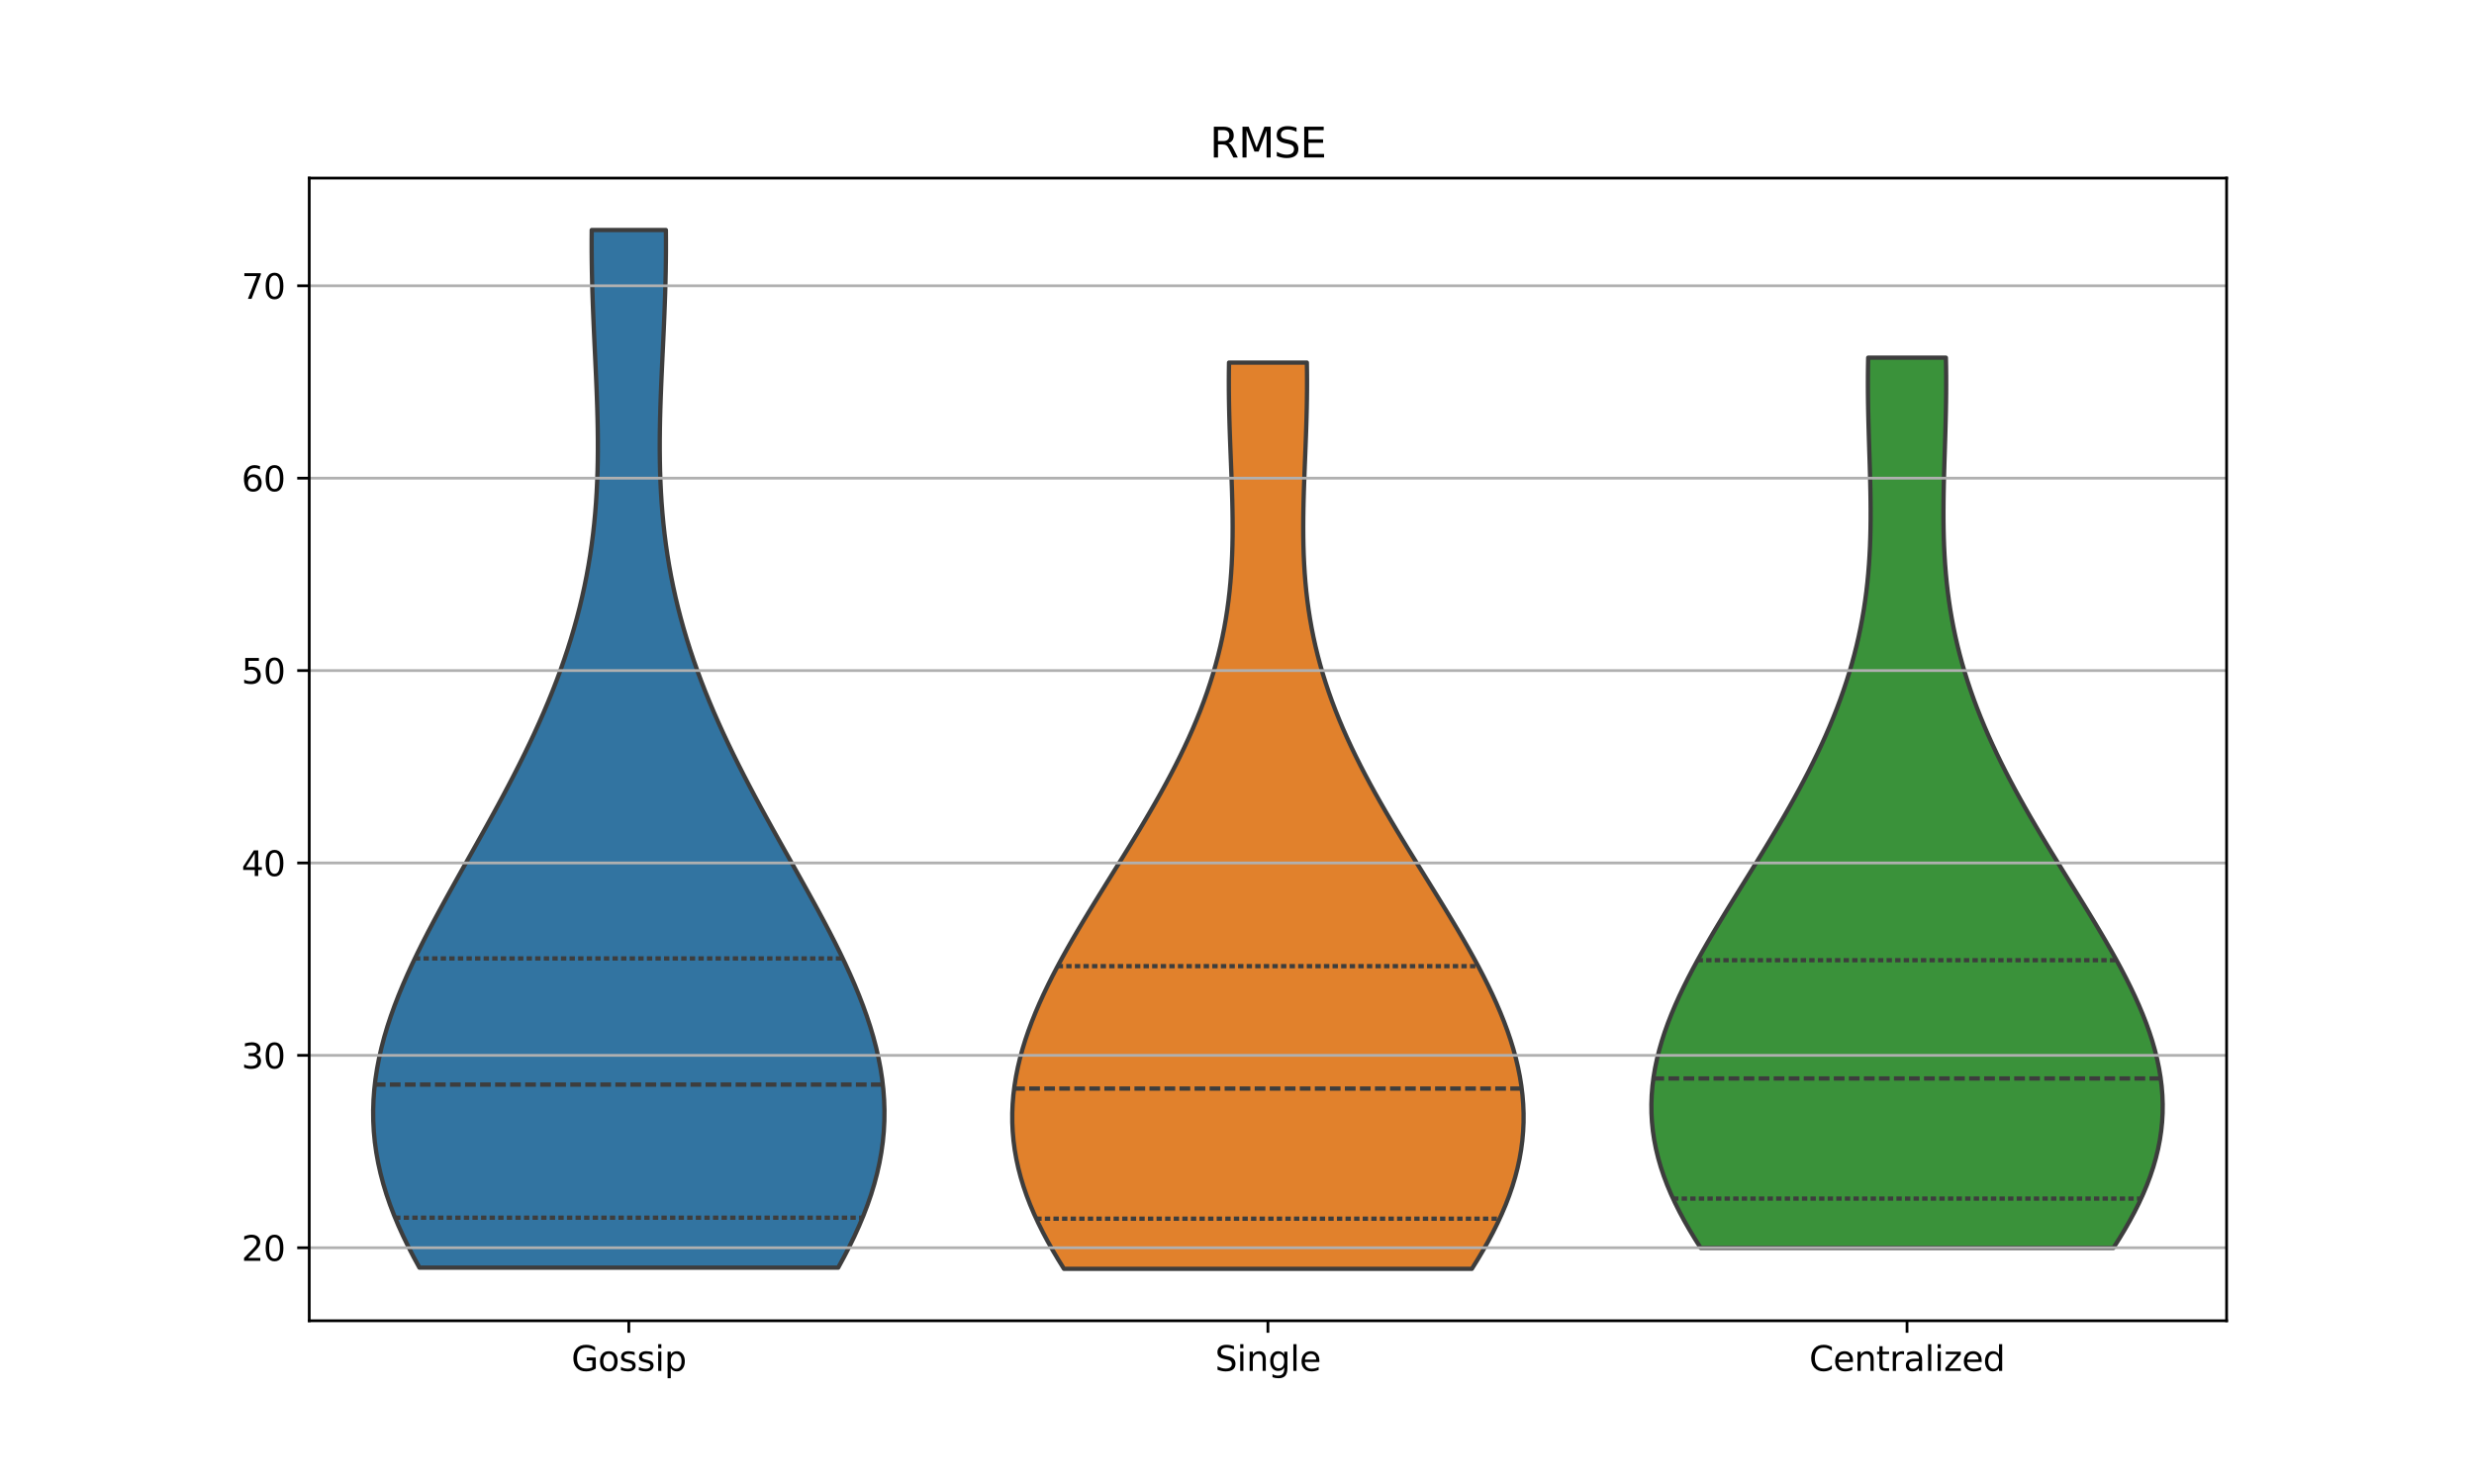 <?xml version="1.0" encoding="utf-8" standalone="no"?>
<!DOCTYPE svg PUBLIC "-//W3C//DTD SVG 1.1//EN"
  "http://www.w3.org/Graphics/SVG/1.1/DTD/svg11.dtd">
<svg xmlns:xlink="http://www.w3.org/1999/xlink" width="720pt" height="432pt" viewBox="0 0 720 432" xmlns="http://www.w3.org/2000/svg" version="1.1">
 <defs>
  <style type="text/css">*{stroke-linejoin: round; stroke-linecap: butt}</style>
 </defs>
 <g id="figure_1">
  <g id="patch_1">
   <path d="M 0 432 
L 720 432 
L 720 0 
L 0 0 
z
" style="fill: #ffffff"/>
  </g>
  <g id="axes_1">
   <g id="patch_2">
    <path d="M 90 384.48 
L 648 384.48 
L 648 51.84 
L 90 51.84 
z
" style="fill: #ffffff"/>
   </g>
   <g id="PolyCollection_1">
    <defs>
     <path id="m8442ecda0c" d="M 243.938 -62.984 
L 122.062 -62.984 
L 120.401 -66.035 
L 118.826 -69.086 
L 117.344 -72.137 
L 115.961 -75.188 
L 114.683 -78.239 
L 113.517 -81.291 
L 112.467 -84.342 
L 111.537 -87.393 
L 110.731 -90.444 
L 110.051 -93.495 
L 109.5 -96.546 
L 109.079 -99.597 
L 108.789 -102.648 
L 108.63 -105.699 
L 108.6 -108.75 
L 108.699 -111.801 
L 108.924 -114.852 
L 109.273 -117.903 
L 109.742 -120.954 
L 110.328 -124.006 
L 111.026 -127.057 
L 111.831 -130.108 
L 112.739 -133.159 
L 113.744 -136.21 
L 114.84 -139.261 
L 116.022 -142.312 
L 117.282 -145.363 
L 118.616 -148.414 
L 120.015 -151.465 
L 121.475 -154.516 
L 122.987 -157.567 
L 124.547 -160.618 
L 126.147 -163.669 
L 127.781 -166.72 
L 129.443 -169.772 
L 131.127 -172.823 
L 132.827 -175.874 
L 134.537 -178.925 
L 136.252 -181.976 
L 137.966 -185.027 
L 139.676 -188.078 
L 141.374 -191.129 
L 143.058 -194.18 
L 144.723 -197.231 
L 146.365 -200.282 
L 147.98 -203.333 
L 149.564 -206.384 
L 151.114 -209.435 
L 152.627 -212.487 
L 154.1 -215.538 
L 155.531 -218.589 
L 156.917 -221.64 
L 158.255 -224.691 
L 159.545 -227.742 
L 160.783 -230.793 
L 161.968 -233.844 
L 163.1 -236.895 
L 164.176 -239.946 
L 165.195 -242.997 
L 166.157 -246.048 
L 167.062 -249.099 
L 167.908 -252.15 
L 168.696 -255.201 
L 169.425 -258.253 
L 170.096 -261.304 
L 170.709 -264.355 
L 171.264 -267.406 
L 171.763 -270.457 
L 172.207 -273.508 
L 172.596 -276.559 
L 172.933 -279.61 
L 173.219 -282.661 
L 173.457 -285.712 
L 173.647 -288.763 
L 173.793 -291.814 
L 173.898 -294.865 
L 173.963 -297.916 
L 173.993 -300.968 
L 173.989 -304.019 
L 173.956 -307.07 
L 173.897 -310.121 
L 173.815 -313.172 
L 173.713 -316.223 
L 173.596 -319.274 
L 173.468 -322.325 
L 173.33 -325.376 
L 173.188 -328.427 
L 173.044 -331.478 
L 172.902 -334.529 
L 172.766 -337.58 
L 172.638 -340.631 
L 172.521 -343.683 
L 172.418 -346.734 
L 172.331 -349.785 
L 172.263 -352.836 
L 172.216 -355.887 
L 172.19 -358.938 
L 172.188 -361.989 
L 172.211 -365.04 
L 193.789 -365.04 
L 193.789 -365.04 
L 193.812 -361.989 
L 193.81 -358.938 
L 193.784 -355.887 
L 193.737 -352.836 
L 193.669 -349.785 
L 193.582 -346.734 
L 193.479 -343.683 
L 193.362 -340.631 
L 193.234 -337.58 
L 193.098 -334.529 
L 192.956 -331.478 
L 192.812 -328.427 
L 192.67 -325.376 
L 192.532 -322.325 
L 192.404 -319.274 
L 192.287 -316.223 
L 192.185 -313.172 
L 192.103 -310.121 
L 192.044 -307.07 
L 192.011 -304.019 
L 192.007 -300.968 
L 192.037 -297.916 
L 192.102 -294.865 
L 192.207 -291.814 
L 192.353 -288.763 
L 192.543 -285.712 
L 192.781 -282.661 
L 193.067 -279.61 
L 193.404 -276.559 
L 193.793 -273.508 
L 194.237 -270.457 
L 194.736 -267.406 
L 195.291 -264.355 
L 195.904 -261.304 
L 196.575 -258.253 
L 197.304 -255.201 
L 198.092 -252.15 
L 198.938 -249.099 
L 199.843 -246.048 
L 200.805 -242.997 
L 201.824 -239.946 
L 202.9 -236.895 
L 204.032 -233.844 
L 205.217 -230.793 
L 206.455 -227.742 
L 207.745 -224.691 
L 209.083 -221.64 
L 210.469 -218.589 
L 211.9 -215.538 
L 213.373 -212.487 
L 214.886 -209.435 
L 216.436 -206.384 
L 218.02 -203.333 
L 219.635 -200.282 
L 221.277 -197.231 
L 222.942 -194.18 
L 224.626 -191.129 
L 226.324 -188.078 
L 228.034 -185.027 
L 229.748 -181.976 
L 231.463 -178.925 
L 233.173 -175.874 
L 234.873 -172.823 
L 236.557 -169.772 
L 238.219 -166.72 
L 239.853 -163.669 
L 241.453 -160.618 
L 243.013 -157.567 
L 244.525 -154.516 
L 245.985 -151.465 
L 247.384 -148.414 
L 248.718 -145.363 
L 249.978 -142.312 
L 251.16 -139.261 
L 252.256 -136.21 
L 253.261 -133.159 
L 254.169 -130.108 
L 254.974 -127.057 
L 255.672 -124.006 
L 256.258 -120.954 
L 256.727 -117.903 
L 257.076 -114.852 
L 257.301 -111.801 
L 257.4 -108.75 
L 257.37 -105.699 
L 257.211 -102.648 
L 256.921 -99.597 
L 256.5 -96.546 
L 255.949 -93.495 
L 255.269 -90.444 
L 254.463 -87.393 
L 253.533 -84.342 
L 252.483 -81.291 
L 251.317 -78.239 
L 250.039 -75.188 
L 248.656 -72.137 
L 247.174 -69.086 
L 245.599 -66.035 
L 243.938 -62.984 
z
" style="stroke: #3d3d3d; stroke-width: 1.25"/>
    </defs>
    <g clip-path="url(#p0cc06124be)">
     <use xlink:href="#m8442ecda0c" x="0" y="432" style="fill: #3274a1; stroke: #3d3d3d; stroke-width: 1.25"/>
    </g>
   </g>
   <g id="PolyCollection_2">
    <defs>
     <path id="m4e64d5e666" d="M 428.354 -62.64 
L 309.646 -62.64 
L 307.99 -65.305 
L 306.409 -67.97 
L 304.907 -70.634 
L 303.49 -73.299 
L 302.165 -75.964 
L 300.935 -78.629 
L 299.806 -81.294 
L 298.781 -83.958 
L 297.863 -86.623 
L 297.056 -89.288 
L 296.36 -91.953 
L 295.779 -94.617 
L 295.313 -97.282 
L 294.962 -99.947 
L 294.727 -102.612 
L 294.606 -105.277 
L 294.6 -107.941 
L 294.706 -110.606 
L 294.923 -113.271 
L 295.248 -115.936 
L 295.678 -118.601 
L 296.211 -121.265 
L 296.843 -123.93 
L 297.571 -126.595 
L 298.391 -129.26 
L 299.298 -131.924 
L 300.288 -134.589 
L 301.357 -137.254 
L 302.499 -139.919 
L 303.711 -142.584 
L 304.988 -145.248 
L 306.323 -147.913 
L 307.713 -150.578 
L 309.152 -153.243 
L 310.636 -155.908 
L 312.158 -158.572 
L 313.714 -161.237 
L 315.3 -163.902 
L 316.909 -166.567 
L 318.536 -169.232 
L 320.178 -171.896 
L 321.829 -174.561 
L 323.484 -177.226 
L 325.139 -179.891 
L 326.789 -182.555 
L 328.429 -185.22 
L 330.056 -187.885 
L 331.665 -190.55 
L 333.252 -193.215 
L 334.812 -195.879 
L 336.344 -198.544 
L 337.842 -201.209 
L 339.304 -203.874 
L 340.725 -206.539 
L 342.104 -209.203 
L 343.437 -211.868 
L 344.722 -214.533 
L 345.956 -217.198 
L 347.138 -219.863 
L 348.264 -222.527 
L 349.334 -225.192 
L 350.346 -227.857 
L 351.299 -230.522 
L 352.192 -233.186 
L 353.024 -235.851 
L 353.796 -238.516 
L 354.506 -241.181 
L 355.156 -243.846 
L 355.746 -246.51 
L 356.276 -249.175 
L 356.748 -251.84 
L 357.164 -254.505 
L 357.524 -257.17 
L 357.832 -259.834 
L 358.089 -262.499 
L 358.298 -265.164 
L 358.462 -267.829 
L 358.583 -270.493 
L 358.665 -273.158 
L 358.712 -275.823 
L 358.726 -278.488 
L 358.712 -281.153 
L 358.673 -283.817 
L 358.614 -286.482 
L 358.537 -289.147 
L 358.447 -291.812 
L 358.349 -294.477 
L 358.245 -297.141 
L 358.139 -299.806 
L 358.035 -302.471 
L 357.936 -305.136 
L 357.846 -307.801 
L 357.768 -310.465 
L 357.703 -313.13 
L 357.656 -315.795 
L 357.627 -318.46 
L 357.62 -321.124 
L 357.634 -323.789 
L 357.673 -326.454 
L 380.327 -326.454 
L 380.327 -326.454 
L 380.366 -323.789 
L 380.38 -321.124 
L 380.373 -318.46 
L 380.344 -315.795 
L 380.297 -313.13 
L 380.232 -310.465 
L 380.154 -307.801 
L 380.064 -305.136 
L 379.965 -302.471 
L 379.861 -299.806 
L 379.755 -297.141 
L 379.651 -294.477 
L 379.553 -291.812 
L 379.463 -289.147 
L 379.386 -286.482 
L 379.327 -283.817 
L 379.288 -281.153 
L 379.274 -278.488 
L 379.288 -275.823 
L 379.335 -273.158 
L 379.417 -270.493 
L 379.538 -267.829 
L 379.702 -265.164 
L 379.911 -262.499 
L 380.168 -259.834 
L 380.476 -257.17 
L 380.836 -254.505 
L 381.252 -251.84 
L 381.724 -249.175 
L 382.254 -246.51 
L 382.844 -243.846 
L 383.494 -241.181 
L 384.204 -238.516 
L 384.976 -235.851 
L 385.808 -233.186 
L 386.701 -230.522 
L 387.654 -227.857 
L 388.666 -225.192 
L 389.736 -222.527 
L 390.862 -219.863 
L 392.044 -217.198 
L 393.278 -214.533 
L 394.563 -211.868 
L 395.896 -209.203 
L 397.275 -206.539 
L 398.696 -203.874 
L 400.158 -201.209 
L 401.656 -198.544 
L 403.188 -195.879 
L 404.748 -193.215 
L 406.335 -190.55 
L 407.944 -187.885 
L 409.571 -185.22 
L 411.211 -182.555 
L 412.861 -179.891 
L 414.516 -177.226 
L 416.171 -174.561 
L 417.822 -171.896 
L 419.464 -169.232 
L 421.091 -166.567 
L 422.7 -163.902 
L 424.286 -161.237 
L 425.842 -158.572 
L 427.364 -155.908 
L 428.848 -153.243 
L 430.287 -150.578 
L 431.677 -147.913 
L 433.012 -145.248 
L 434.289 -142.584 
L 435.501 -139.919 
L 436.643 -137.254 
L 437.712 -134.589 
L 438.702 -131.924 
L 439.609 -129.26 
L 440.429 -126.595 
L 441.157 -123.93 
L 441.789 -121.265 
L 442.322 -118.601 
L 442.752 -115.936 
L 443.077 -113.271 
L 443.294 -110.606 
L 443.4 -107.941 
L 443.394 -105.277 
L 443.273 -102.612 
L 443.038 -99.947 
L 442.687 -97.282 
L 442.221 -94.617 
L 441.64 -91.953 
L 440.944 -89.288 
L 440.137 -86.623 
L 439.219 -83.958 
L 438.194 -81.294 
L 437.065 -78.629 
L 435.835 -75.964 
L 434.51 -73.299 
L 433.093 -70.634 
L 431.591 -67.97 
L 430.01 -65.305 
L 428.354 -62.64 
z
" style="stroke: #3d3d3d; stroke-width: 1.25"/>
    </defs>
    <g clip-path="url(#p0cc06124be)">
     <use xlink:href="#m4e64d5e666" x="0" y="432" style="fill: #e1812c; stroke: #3d3d3d; stroke-width: 1.25"/>
    </g>
   </g>
   <g id="PolyCollection_3">
    <defs>
     <path id="m95e2e19bd5" d="M 615.058 -68.72 
L 494.942 -68.72 
L 493.283 -71.338 
L 491.702 -73.956 
L 490.206 -76.573 
L 488.801 -79.191 
L 487.493 -81.809 
L 486.288 -84.427 
L 485.19 -87.045 
L 484.204 -89.662 
L 483.332 -92.28 
L 482.578 -94.898 
L 481.943 -97.516 
L 481.43 -100.134 
L 481.039 -102.752 
L 480.771 -105.369 
L 480.625 -107.987 
L 480.6 -110.605 
L 480.695 -113.223 
L 480.907 -115.841 
L 481.235 -118.458 
L 481.674 -121.076 
L 482.221 -123.694 
L 482.873 -126.312 
L 483.625 -128.93 
L 484.472 -131.547 
L 485.409 -134.165 
L 486.432 -136.783 
L 487.534 -139.401 
L 488.71 -142.019 
L 489.954 -144.636 
L 491.261 -147.254 
L 492.625 -149.872 
L 494.04 -152.49 
L 495.5 -155.108 
L 496.999 -157.725 
L 498.532 -160.343 
L 500.093 -162.961 
L 501.676 -165.579 
L 503.277 -168.197 
L 504.89 -170.814 
L 506.51 -173.432 
L 508.133 -176.05 
L 509.754 -178.668 
L 511.368 -181.286 
L 512.972 -183.903 
L 514.561 -186.521 
L 516.133 -189.139 
L 517.682 -191.757 
L 519.207 -194.375 
L 520.703 -196.992 
L 522.168 -199.61 
L 523.6 -202.228 
L 524.995 -204.846 
L 526.351 -207.464 
L 527.666 -210.081 
L 528.939 -212.699 
L 530.166 -215.317 
L 531.347 -217.935 
L 532.479 -220.553 
L 533.562 -223.171 
L 534.595 -225.788 
L 535.575 -228.406 
L 536.502 -231.024 
L 537.377 -233.642 
L 538.197 -236.26 
L 538.963 -238.877 
L 539.674 -241.495 
L 540.331 -244.113 
L 540.934 -246.731 
L 541.483 -249.349 
L 541.979 -251.966 
L 542.424 -254.584 
L 542.818 -257.202 
L 543.163 -259.82 
L 543.46 -262.438 
L 543.711 -265.055 
L 543.919 -267.673 
L 544.086 -270.291 
L 544.215 -272.909 
L 544.308 -275.527 
L 544.368 -278.144 
L 544.399 -280.762 
L 544.403 -283.38 
L 544.384 -285.998 
L 544.346 -288.616 
L 544.292 -291.233 
L 544.225 -293.851 
L 544.15 -296.469 
L 544.069 -299.087 
L 543.986 -301.705 
L 543.905 -304.322 
L 543.828 -306.94 
L 543.759 -309.558 
L 543.7 -312.176 
L 543.654 -314.794 
L 543.624 -317.411 
L 543.611 -320.029 
L 543.618 -322.647 
L 543.645 -325.265 
L 543.695 -327.883 
L 566.305 -327.883 
L 566.305 -327.883 
L 566.355 -325.265 
L 566.382 -322.647 
L 566.389 -320.029 
L 566.376 -317.411 
L 566.346 -314.794 
L 566.3 -312.176 
L 566.241 -309.558 
L 566.172 -306.94 
L 566.095 -304.322 
L 566.014 -301.705 
L 565.931 -299.087 
L 565.85 -296.469 
L 565.775 -293.851 
L 565.708 -291.233 
L 565.654 -288.616 
L 565.616 -285.998 
L 565.597 -283.38 
L 565.601 -280.762 
L 565.632 -278.144 
L 565.692 -275.527 
L 565.785 -272.909 
L 565.914 -270.291 
L 566.081 -267.673 
L 566.289 -265.055 
L 566.54 -262.438 
L 566.837 -259.82 
L 567.182 -257.202 
L 567.576 -254.584 
L 568.021 -251.966 
L 568.517 -249.349 
L 569.066 -246.731 
L 569.669 -244.113 
L 570.326 -241.495 
L 571.037 -238.877 
L 571.803 -236.26 
L 572.623 -233.642 
L 573.498 -231.024 
L 574.425 -228.406 
L 575.405 -225.788 
L 576.438 -223.171 
L 577.521 -220.553 
L 578.653 -217.935 
L 579.834 -215.317 
L 581.061 -212.699 
L 582.334 -210.081 
L 583.649 -207.464 
L 585.005 -204.846 
L 586.4 -202.228 
L 587.832 -199.61 
L 589.297 -196.992 
L 590.793 -194.375 
L 592.318 -191.757 
L 593.867 -189.139 
L 595.439 -186.521 
L 597.028 -183.903 
L 598.632 -181.286 
L 600.246 -178.668 
L 601.867 -176.05 
L 603.49 -173.432 
L 605.11 -170.814 
L 606.723 -168.197 
L 608.324 -165.579 
L 609.907 -162.961 
L 611.468 -160.343 
L 613.001 -157.725 
L 614.5 -155.108 
L 615.96 -152.49 
L 617.375 -149.872 
L 618.739 -147.254 
L 620.046 -144.636 
L 621.29 -142.019 
L 622.466 -139.401 
L 623.568 -136.783 
L 624.591 -134.165 
L 625.528 -131.547 
L 626.375 -128.93 
L 627.127 -126.312 
L 627.779 -123.694 
L 628.326 -121.076 
L 628.765 -118.458 
L 629.093 -115.841 
L 629.305 -113.223 
L 629.4 -110.605 
L 629.375 -107.987 
L 629.229 -105.369 
L 628.961 -102.752 
L 628.57 -100.134 
L 628.057 -97.516 
L 627.422 -94.898 
L 626.668 -92.28 
L 625.796 -89.662 
L 624.81 -87.045 
L 623.712 -84.427 
L 622.507 -81.809 
L 621.199 -79.191 
L 619.794 -76.573 
L 618.298 -73.956 
L 616.717 -71.338 
L 615.058 -68.72 
z
" style="stroke: #3d3d3d; stroke-width: 1.25"/>
    </defs>
    <g clip-path="url(#p0cc06124be)">
     <use xlink:href="#m95e2e19bd5" x="0" y="432" style="fill: #3a923a; stroke: #3d3d3d; stroke-width: 1.25"/>
    </g>
   </g>
   <g id="matplotlib.axis_1">
    <g id="xtick_1">
     <g id="line2d_1">
      <defs>
       <path id="mfa54a6c52b" d="M 0 0 
L 0 3.5 
" style="stroke: #000000; stroke-width: 0.8"/>
      </defs>
      <g>
       <use xlink:href="#mfa54a6c52b" x="183" y="384.48" style="stroke: #000000; stroke-width: 0.8"/>
      </g>
     </g>
     <g id="text_1">
      <!-- Gossip -->
      <g transform="translate(166.294 399.078) scale(0.1 -0.1)">
       <defs>
        <path id="DejaVuSans-47" d="M 3809 666 
L 3809 1919 
L 2778 1919 
L 2778 2438 
L 4434 2438 
L 4434 434 
Q 4069 175 3628 42 
Q 3188 -91 2688 -91 
Q 1594 -91 976 548 
Q 359 1188 359 2328 
Q 359 3472 976 4111 
Q 1594 4750 2688 4750 
Q 3144 4750 3555 4637 
Q 3966 4525 4313 4306 
L 4313 3634 
Q 3963 3931 3569 4081 
Q 3175 4231 2741 4231 
Q 1884 4231 1454 3753 
Q 1025 3275 1025 2328 
Q 1025 1384 1454 906 
Q 1884 428 2741 428 
Q 3075 428 3337 486 
Q 3600 544 3809 666 
z
" transform="scale(0.016)"/>
        <path id="DejaVuSans-6f" d="M 1959 3097 
Q 1497 3097 1228 2736 
Q 959 2375 959 1747 
Q 959 1119 1226 758 
Q 1494 397 1959 397 
Q 2419 397 2687 759 
Q 2956 1122 2956 1747 
Q 2956 2369 2687 2733 
Q 2419 3097 1959 3097 
z
M 1959 3584 
Q 2709 3584 3137 3096 
Q 3566 2609 3566 1747 
Q 3566 888 3137 398 
Q 2709 -91 1959 -91 
Q 1206 -91 779 398 
Q 353 888 353 1747 
Q 353 2609 779 3096 
Q 1206 3584 1959 3584 
z
" transform="scale(0.016)"/>
        <path id="DejaVuSans-73" d="M 2834 3397 
L 2834 2853 
Q 2591 2978 2328 3040 
Q 2066 3103 1784 3103 
Q 1356 3103 1142 2972 
Q 928 2841 928 2578 
Q 928 2378 1081 2264 
Q 1234 2150 1697 2047 
L 1894 2003 
Q 2506 1872 2764 1633 
Q 3022 1394 3022 966 
Q 3022 478 2636 193 
Q 2250 -91 1575 -91 
Q 1294 -91 989 -36 
Q 684 19 347 128 
L 347 722 
Q 666 556 975 473 
Q 1284 391 1588 391 
Q 1994 391 2212 530 
Q 2431 669 2431 922 
Q 2431 1156 2273 1281 
Q 2116 1406 1581 1522 
L 1381 1569 
Q 847 1681 609 1914 
Q 372 2147 372 2553 
Q 372 3047 722 3315 
Q 1072 3584 1716 3584 
Q 2034 3584 2315 3537 
Q 2597 3491 2834 3397 
z
" transform="scale(0.016)"/>
        <path id="DejaVuSans-69" d="M 603 3500 
L 1178 3500 
L 1178 0 
L 603 0 
L 603 3500 
z
M 603 4863 
L 1178 4863 
L 1178 4134 
L 603 4134 
L 603 4863 
z
" transform="scale(0.016)"/>
        <path id="DejaVuSans-70" d="M 1159 525 
L 1159 -1331 
L 581 -1331 
L 581 3500 
L 1159 3500 
L 1159 2969 
Q 1341 3281 1617 3432 
Q 1894 3584 2278 3584 
Q 2916 3584 3314 3078 
Q 3713 2572 3713 1747 
Q 3713 922 3314 415 
Q 2916 -91 2278 -91 
Q 1894 -91 1617 61 
Q 1341 213 1159 525 
z
M 3116 1747 
Q 3116 2381 2855 2742 
Q 2594 3103 2138 3103 
Q 1681 3103 1420 2742 
Q 1159 2381 1159 1747 
Q 1159 1113 1420 752 
Q 1681 391 2138 391 
Q 2594 391 2855 752 
Q 3116 1113 3116 1747 
z
" transform="scale(0.016)"/>
       </defs>
       <use xlink:href="#DejaVuSans-47"/>
       <use xlink:href="#DejaVuSans-6f" x="77.49"/>
       <use xlink:href="#DejaVuSans-73" x="138.672"/>
       <use xlink:href="#DejaVuSans-73" x="190.771"/>
       <use xlink:href="#DejaVuSans-69" x="242.871"/>
       <use xlink:href="#DejaVuSans-70" x="270.654"/>
      </g>
     </g>
    </g>
    <g id="xtick_2">
     <g id="line2d_2">
      <g>
       <use xlink:href="#mfa54a6c52b" x="369" y="384.48" style="stroke: #000000; stroke-width: 0.8"/>
      </g>
     </g>
     <g id="text_2">
      <!-- Single -->
      <g transform="translate(353.628 399.078) scale(0.1 -0.1)">
       <defs>
        <path id="DejaVuSans-53" d="M 3425 4513 
L 3425 3897 
Q 3066 4069 2747 4153 
Q 2428 4238 2131 4238 
Q 1616 4238 1336 4038 
Q 1056 3838 1056 3469 
Q 1056 3159 1242 3001 
Q 1428 2844 1947 2747 
L 2328 2669 
Q 3034 2534 3370 2195 
Q 3706 1856 3706 1288 
Q 3706 609 3251 259 
Q 2797 -91 1919 -91 
Q 1588 -91 1214 -16 
Q 841 59 441 206 
L 441 856 
Q 825 641 1194 531 
Q 1563 422 1919 422 
Q 2459 422 2753 634 
Q 3047 847 3047 1241 
Q 3047 1584 2836 1778 
Q 2625 1972 2144 2069 
L 1759 2144 
Q 1053 2284 737 2584 
Q 422 2884 422 3419 
Q 422 4038 858 4394 
Q 1294 4750 2059 4750 
Q 2388 4750 2728 4690 
Q 3069 4631 3425 4513 
z
" transform="scale(0.016)"/>
        <path id="DejaVuSans-6e" d="M 3513 2113 
L 3513 0 
L 2938 0 
L 2938 2094 
Q 2938 2591 2744 2837 
Q 2550 3084 2163 3084 
Q 1697 3084 1428 2787 
Q 1159 2491 1159 1978 
L 1159 0 
L 581 0 
L 581 3500 
L 1159 3500 
L 1159 2956 
Q 1366 3272 1645 3428 
Q 1925 3584 2291 3584 
Q 2894 3584 3203 3211 
Q 3513 2838 3513 2113 
z
" transform="scale(0.016)"/>
        <path id="DejaVuSans-67" d="M 2906 1791 
Q 2906 2416 2648 2759 
Q 2391 3103 1925 3103 
Q 1463 3103 1205 2759 
Q 947 2416 947 1791 
Q 947 1169 1205 825 
Q 1463 481 1925 481 
Q 2391 481 2648 825 
Q 2906 1169 2906 1791 
z
M 3481 434 
Q 3481 -459 3084 -895 
Q 2688 -1331 1869 -1331 
Q 1566 -1331 1297 -1286 
Q 1028 -1241 775 -1147 
L 775 -588 
Q 1028 -725 1275 -790 
Q 1522 -856 1778 -856 
Q 2344 -856 2625 -561 
Q 2906 -266 2906 331 
L 2906 616 
Q 2728 306 2450 153 
Q 2172 0 1784 0 
Q 1141 0 747 490 
Q 353 981 353 1791 
Q 353 2603 747 3093 
Q 1141 3584 1784 3584 
Q 2172 3584 2450 3431 
Q 2728 3278 2906 2969 
L 2906 3500 
L 3481 3500 
L 3481 434 
z
" transform="scale(0.016)"/>
        <path id="DejaVuSans-6c" d="M 603 4863 
L 1178 4863 
L 1178 0 
L 603 0 
L 603 4863 
z
" transform="scale(0.016)"/>
        <path id="DejaVuSans-65" d="M 3597 1894 
L 3597 1613 
L 953 1613 
Q 991 1019 1311 708 
Q 1631 397 2203 397 
Q 2534 397 2845 478 
Q 3156 559 3463 722 
L 3463 178 
Q 3153 47 2828 -22 
Q 2503 -91 2169 -91 
Q 1331 -91 842 396 
Q 353 884 353 1716 
Q 353 2575 817 3079 
Q 1281 3584 2069 3584 
Q 2775 3584 3186 3129 
Q 3597 2675 3597 1894 
z
M 3022 2063 
Q 3016 2534 2758 2815 
Q 2500 3097 2075 3097 
Q 1594 3097 1305 2825 
Q 1016 2553 972 2059 
L 3022 2063 
z
" transform="scale(0.016)"/>
       </defs>
       <use xlink:href="#DejaVuSans-53"/>
       <use xlink:href="#DejaVuSans-69" x="63.477"/>
       <use xlink:href="#DejaVuSans-6e" x="91.26"/>
       <use xlink:href="#DejaVuSans-67" x="154.639"/>
       <use xlink:href="#DejaVuSans-6c" x="218.115"/>
       <use xlink:href="#DejaVuSans-65" x="245.898"/>
      </g>
     </g>
    </g>
    <g id="xtick_3">
     <g id="line2d_3">
      <g>
       <use xlink:href="#mfa54a6c52b" x="555" y="384.48" style="stroke: #000000; stroke-width: 0.8"/>
      </g>
     </g>
     <g id="text_3">
      <!-- Centralized -->
      <g transform="translate(526.53 399.078) scale(0.1 -0.1)">
       <defs>
        <path id="DejaVuSans-43" d="M 4122 4306 
L 4122 3641 
Q 3803 3938 3442 4084 
Q 3081 4231 2675 4231 
Q 1875 4231 1450 3742 
Q 1025 3253 1025 2328 
Q 1025 1406 1450 917 
Q 1875 428 2675 428 
Q 3081 428 3442 575 
Q 3803 722 4122 1019 
L 4122 359 
Q 3791 134 3420 21 
Q 3050 -91 2638 -91 
Q 1578 -91 968 557 
Q 359 1206 359 2328 
Q 359 3453 968 4101 
Q 1578 4750 2638 4750 
Q 3056 4750 3426 4639 
Q 3797 4528 4122 4306 
z
" transform="scale(0.016)"/>
        <path id="DejaVuSans-74" d="M 1172 4494 
L 1172 3500 
L 2356 3500 
L 2356 3053 
L 1172 3053 
L 1172 1153 
Q 1172 725 1289 603 
Q 1406 481 1766 481 
L 2356 481 
L 2356 0 
L 1766 0 
Q 1100 0 847 248 
Q 594 497 594 1153 
L 594 3053 
L 172 3053 
L 172 3500 
L 594 3500 
L 594 4494 
L 1172 4494 
z
" transform="scale(0.016)"/>
        <path id="DejaVuSans-72" d="M 2631 2963 
Q 2534 3019 2420 3045 
Q 2306 3072 2169 3072 
Q 1681 3072 1420 2755 
Q 1159 2438 1159 1844 
L 1159 0 
L 581 0 
L 581 3500 
L 1159 3500 
L 1159 2956 
Q 1341 3275 1631 3429 
Q 1922 3584 2338 3584 
Q 2397 3584 2469 3576 
Q 2541 3569 2628 3553 
L 2631 2963 
z
" transform="scale(0.016)"/>
        <path id="DejaVuSans-61" d="M 2194 1759 
Q 1497 1759 1228 1600 
Q 959 1441 959 1056 
Q 959 750 1161 570 
Q 1363 391 1709 391 
Q 2188 391 2477 730 
Q 2766 1069 2766 1631 
L 2766 1759 
L 2194 1759 
z
M 3341 1997 
L 3341 0 
L 2766 0 
L 2766 531 
Q 2569 213 2275 61 
Q 1981 -91 1556 -91 
Q 1019 -91 701 211 
Q 384 513 384 1019 
Q 384 1609 779 1909 
Q 1175 2209 1959 2209 
L 2766 2209 
L 2766 2266 
Q 2766 2663 2505 2880 
Q 2244 3097 1772 3097 
Q 1472 3097 1187 3025 
Q 903 2953 641 2809 
L 641 3341 
Q 956 3463 1253 3523 
Q 1550 3584 1831 3584 
Q 2591 3584 2966 3190 
Q 3341 2797 3341 1997 
z
" transform="scale(0.016)"/>
        <path id="DejaVuSans-7a" d="M 353 3500 
L 3084 3500 
L 3084 2975 
L 922 459 
L 3084 459 
L 3084 0 
L 275 0 
L 275 525 
L 2438 3041 
L 353 3041 
L 353 3500 
z
" transform="scale(0.016)"/>
        <path id="DejaVuSans-64" d="M 2906 2969 
L 2906 4863 
L 3481 4863 
L 3481 0 
L 2906 0 
L 2906 525 
Q 2725 213 2448 61 
Q 2172 -91 1784 -91 
Q 1150 -91 751 415 
Q 353 922 353 1747 
Q 353 2572 751 3078 
Q 1150 3584 1784 3584 
Q 2172 3584 2448 3432 
Q 2725 3281 2906 2969 
z
M 947 1747 
Q 947 1113 1208 752 
Q 1469 391 1925 391 
Q 2381 391 2643 752 
Q 2906 1113 2906 1747 
Q 2906 2381 2643 2742 
Q 2381 3103 1925 3103 
Q 1469 3103 1208 2742 
Q 947 2381 947 1747 
z
" transform="scale(0.016)"/>
       </defs>
       <use xlink:href="#DejaVuSans-43"/>
       <use xlink:href="#DejaVuSans-65" x="69.824"/>
       <use xlink:href="#DejaVuSans-6e" x="131.348"/>
       <use xlink:href="#DejaVuSans-74" x="194.727"/>
       <use xlink:href="#DejaVuSans-72" x="233.936"/>
       <use xlink:href="#DejaVuSans-61" x="275.049"/>
       <use xlink:href="#DejaVuSans-6c" x="336.328"/>
       <use xlink:href="#DejaVuSans-69" x="364.111"/>
       <use xlink:href="#DejaVuSans-7a" x="391.895"/>
       <use xlink:href="#DejaVuSans-65" x="444.385"/>
       <use xlink:href="#DejaVuSans-64" x="505.908"/>
      </g>
     </g>
    </g>
   </g>
   <g id="matplotlib.axis_2">
    <g id="ytick_1">
     <g id="line2d_4">
      <path d="M 90 363.225 
L 648 363.225 
" clip-path="url(#p0cc06124be)" style="fill: none; stroke: #b0b0b0; stroke-width: 0.8; stroke-linecap: square"/>
     </g>
     <g id="line2d_5">
      <defs>
       <path id="m7506582aa9" d="M 0 0 
L -3.5 0 
" style="stroke: #000000; stroke-width: 0.8"/>
      </defs>
      <g>
       <use xlink:href="#m7506582aa9" x="90" y="363.225" style="stroke: #000000; stroke-width: 0.8"/>
      </g>
     </g>
     <g id="text_4">
      <!-- 20 -->
      <g transform="translate(70.275 367.024) scale(0.1 -0.1)">
       <defs>
        <path id="DejaVuSans-32" d="M 1228 531 
L 3431 531 
L 3431 0 
L 469 0 
L 469 531 
Q 828 903 1448 1529 
Q 2069 2156 2228 2338 
Q 2531 2678 2651 2914 
Q 2772 3150 2772 3378 
Q 2772 3750 2511 3984 
Q 2250 4219 1831 4219 
Q 1534 4219 1204 4116 
Q 875 4013 500 3803 
L 500 4441 
Q 881 4594 1212 4672 
Q 1544 4750 1819 4750 
Q 2544 4750 2975 4387 
Q 3406 4025 3406 3419 
Q 3406 3131 3298 2873 
Q 3191 2616 2906 2266 
Q 2828 2175 2409 1742 
Q 1991 1309 1228 531 
z
" transform="scale(0.016)"/>
        <path id="DejaVuSans-30" d="M 2034 4250 
Q 1547 4250 1301 3770 
Q 1056 3291 1056 2328 
Q 1056 1369 1301 889 
Q 1547 409 2034 409 
Q 2525 409 2770 889 
Q 3016 1369 3016 2328 
Q 3016 3291 2770 3770 
Q 2525 4250 2034 4250 
z
M 2034 4750 
Q 2819 4750 3233 4129 
Q 3647 3509 3647 2328 
Q 3647 1150 3233 529 
Q 2819 -91 2034 -91 
Q 1250 -91 836 529 
Q 422 1150 422 2328 
Q 422 3509 836 4129 
Q 1250 4750 2034 4750 
z
" transform="scale(0.016)"/>
       </defs>
       <use xlink:href="#DejaVuSans-32"/>
       <use xlink:href="#DejaVuSans-30" x="63.623"/>
      </g>
     </g>
    </g>
    <g id="ytick_2">
     <g id="line2d_6">
      <path d="M 90 307.219 
L 648 307.219 
" clip-path="url(#p0cc06124be)" style="fill: none; stroke: #b0b0b0; stroke-width: 0.8; stroke-linecap: square"/>
     </g>
     <g id="line2d_7">
      <g>
       <use xlink:href="#m7506582aa9" x="90" y="307.219" style="stroke: #000000; stroke-width: 0.8"/>
      </g>
     </g>
     <g id="text_5">
      <!-- 30 -->
      <g transform="translate(70.275 311.018) scale(0.1 -0.1)">
       <defs>
        <path id="DejaVuSans-33" d="M 2597 2516 
Q 3050 2419 3304 2112 
Q 3559 1806 3559 1356 
Q 3559 666 3084 287 
Q 2609 -91 1734 -91 
Q 1441 -91 1130 -33 
Q 819 25 488 141 
L 488 750 
Q 750 597 1062 519 
Q 1375 441 1716 441 
Q 2309 441 2620 675 
Q 2931 909 2931 1356 
Q 2931 1769 2642 2001 
Q 2353 2234 1838 2234 
L 1294 2234 
L 1294 2753 
L 1863 2753 
Q 2328 2753 2575 2939 
Q 2822 3125 2822 3475 
Q 2822 3834 2567 4026 
Q 2313 4219 1838 4219 
Q 1578 4219 1281 4162 
Q 984 4106 628 3988 
L 628 4550 
Q 988 4650 1302 4700 
Q 1616 4750 1894 4750 
Q 2613 4750 3031 4423 
Q 3450 4097 3450 3541 
Q 3450 3153 3228 2886 
Q 3006 2619 2597 2516 
z
" transform="scale(0.016)"/>
       </defs>
       <use xlink:href="#DejaVuSans-33"/>
       <use xlink:href="#DejaVuSans-30" x="63.623"/>
      </g>
     </g>
    </g>
    <g id="ytick_3">
     <g id="line2d_8">
      <path d="M 90 251.213 
L 648 251.213 
" clip-path="url(#p0cc06124be)" style="fill: none; stroke: #b0b0b0; stroke-width: 0.8; stroke-linecap: square"/>
     </g>
     <g id="line2d_9">
      <g>
       <use xlink:href="#m7506582aa9" x="90" y="251.213" style="stroke: #000000; stroke-width: 0.8"/>
      </g>
     </g>
     <g id="text_6">
      <!-- 40 -->
      <g transform="translate(70.275 255.013) scale(0.1 -0.1)">
       <defs>
        <path id="DejaVuSans-34" d="M 2419 4116 
L 825 1625 
L 2419 1625 
L 2419 4116 
z
M 2253 4666 
L 3047 4666 
L 3047 1625 
L 3713 1625 
L 3713 1100 
L 3047 1100 
L 3047 0 
L 2419 0 
L 2419 1100 
L 313 1100 
L 313 1709 
L 2253 4666 
z
" transform="scale(0.016)"/>
       </defs>
       <use xlink:href="#DejaVuSans-34"/>
       <use xlink:href="#DejaVuSans-30" x="63.623"/>
      </g>
     </g>
    </g>
    <g id="ytick_4">
     <g id="line2d_10">
      <path d="M 90 195.208 
L 648 195.208 
" clip-path="url(#p0cc06124be)" style="fill: none; stroke: #b0b0b0; stroke-width: 0.8; stroke-linecap: square"/>
     </g>
     <g id="line2d_11">
      <g>
       <use xlink:href="#m7506582aa9" x="90" y="195.208" style="stroke: #000000; stroke-width: 0.8"/>
      </g>
     </g>
     <g id="text_7">
      <!-- 50 -->
      <g transform="translate(70.275 199.007) scale(0.1 -0.1)">
       <defs>
        <path id="DejaVuSans-35" d="M 691 4666 
L 3169 4666 
L 3169 4134 
L 1269 4134 
L 1269 2991 
Q 1406 3038 1543 3061 
Q 1681 3084 1819 3084 
Q 2600 3084 3056 2656 
Q 3513 2228 3513 1497 
Q 3513 744 3044 326 
Q 2575 -91 1722 -91 
Q 1428 -91 1123 -41 
Q 819 9 494 109 
L 494 744 
Q 775 591 1075 516 
Q 1375 441 1709 441 
Q 2250 441 2565 725 
Q 2881 1009 2881 1497 
Q 2881 1984 2565 2268 
Q 2250 2553 1709 2553 
Q 1456 2553 1204 2497 
Q 953 2441 691 2322 
L 691 4666 
z
" transform="scale(0.016)"/>
       </defs>
       <use xlink:href="#DejaVuSans-35"/>
       <use xlink:href="#DejaVuSans-30" x="63.623"/>
      </g>
     </g>
    </g>
    <g id="ytick_5">
     <g id="line2d_12">
      <path d="M 90 139.202 
L 648 139.202 
" clip-path="url(#p0cc06124be)" style="fill: none; stroke: #b0b0b0; stroke-width: 0.8; stroke-linecap: square"/>
     </g>
     <g id="line2d_13">
      <g>
       <use xlink:href="#m7506582aa9" x="90" y="139.202" style="stroke: #000000; stroke-width: 0.8"/>
      </g>
     </g>
     <g id="text_8">
      <!-- 60 -->
      <g transform="translate(70.275 143.001) scale(0.1 -0.1)">
       <defs>
        <path id="DejaVuSans-36" d="M 2113 2584 
Q 1688 2584 1439 2293 
Q 1191 2003 1191 1497 
Q 1191 994 1439 701 
Q 1688 409 2113 409 
Q 2538 409 2786 701 
Q 3034 994 3034 1497 
Q 3034 2003 2786 2293 
Q 2538 2584 2113 2584 
z
M 3366 4563 
L 3366 3988 
Q 3128 4100 2886 4159 
Q 2644 4219 2406 4219 
Q 1781 4219 1451 3797 
Q 1122 3375 1075 2522 
Q 1259 2794 1537 2939 
Q 1816 3084 2150 3084 
Q 2853 3084 3261 2657 
Q 3669 2231 3669 1497 
Q 3669 778 3244 343 
Q 2819 -91 2113 -91 
Q 1303 -91 875 529 
Q 447 1150 447 2328 
Q 447 3434 972 4092 
Q 1497 4750 2381 4750 
Q 2619 4750 2861 4703 
Q 3103 4656 3366 4563 
z
" transform="scale(0.016)"/>
       </defs>
       <use xlink:href="#DejaVuSans-36"/>
       <use xlink:href="#DejaVuSans-30" x="63.623"/>
      </g>
     </g>
    </g>
    <g id="ytick_6">
     <g id="line2d_14">
      <path d="M 90 83.196 
L 648 83.196 
" clip-path="url(#p0cc06124be)" style="fill: none; stroke: #b0b0b0; stroke-width: 0.8; stroke-linecap: square"/>
     </g>
     <g id="line2d_15">
      <g>
       <use xlink:href="#m7506582aa9" x="90" y="83.196" style="stroke: #000000; stroke-width: 0.8"/>
      </g>
     </g>
     <g id="text_9">
      <!-- 70 -->
      <g transform="translate(70.275 86.995) scale(0.1 -0.1)">
       <defs>
        <path id="DejaVuSans-37" d="M 525 4666 
L 3525 4666 
L 3525 4397 
L 1831 0 
L 1172 0 
L 2766 4134 
L 525 4134 
L 525 4666 
z
" transform="scale(0.016)"/>
       </defs>
       <use xlink:href="#DejaVuSans-37"/>
       <use xlink:href="#DejaVuSans-30" x="63.623"/>
      </g>
     </g>
    </g>
   </g>
   <g id="line2d_16">
    <path d="M 114.988 354.488 
L 251.012 354.488 
" clip-path="url(#p0cc06124be)" style="fill: none; stroke-dasharray: 1.562,0.938; stroke-dashoffset: 0; stroke: #3d3d3d; stroke-width: 1.25"/>
   </g>
   <g id="line2d_17">
    <path d="M 109.087 315.723 
L 256.913 315.723 
" clip-path="url(#p0cc06124be)" style="fill: none; stroke-dasharray: 3.125,1.25; stroke-dashoffset: 0; stroke: #3d3d3d; stroke-width: 1.25"/>
   </g>
   <g id="line2d_18">
    <path d="M 120.75 278.999 
L 245.25 278.999 
" clip-path="url(#p0cc06124be)" style="fill: none; stroke-dasharray: 1.562,0.938; stroke-dashoffset: 0; stroke: #3d3d3d; stroke-width: 1.25"/>
   </g>
   <g id="line2d_19">
    <path d="M 301.58 354.768 
L 436.42 354.768 
" clip-path="url(#p0cc06124be)" style="fill: none; stroke-dasharray: 1.562,0.938; stroke-dashoffset: 0; stroke: #3d3d3d; stroke-width: 1.25"/>
   </g>
   <g id="line2d_20">
    <path d="M 295.147 316.889 
L 442.853 316.889 
" clip-path="url(#p0cc06124be)" style="fill: none; stroke-dasharray: 3.125,1.25; stroke-dashoffset: 0; stroke: #3d3d3d; stroke-width: 1.25"/>
   </g>
   <g id="line2d_21">
    <path d="M 307.804 281.254 
L 430.196 281.254 
" clip-path="url(#p0cc06124be)" style="fill: none; stroke-dasharray: 1.562,0.938; stroke-dashoffset: 0; stroke: #3d3d3d; stroke-width: 1.25"/>
   </g>
   <g id="line2d_22">
    <path d="M 486.902 348.906 
L 623.098 348.906 
" clip-path="url(#p0cc06124be)" style="fill: none; stroke-dasharray: 1.562,0.938; stroke-dashoffset: 0; stroke: #3d3d3d; stroke-width: 1.25"/>
   </g>
   <g id="line2d_23">
    <path d="M 481.184 313.948 
L 628.816 313.948 
" clip-path="url(#p0cc06124be)" style="fill: none; stroke-dasharray: 3.125,1.25; stroke-dashoffset: 0; stroke: #3d3d3d; stroke-width: 1.25"/>
   </g>
   <g id="line2d_24">
    <path d="M 494.036 279.517 
L 615.964 279.517 
" clip-path="url(#p0cc06124be)" style="fill: none; stroke-dasharray: 1.562,0.938; stroke-dashoffset: 0; stroke: #3d3d3d; stroke-width: 1.25"/>
   </g>
   <g id="patch_3">
    <path d="M 90 384.48 
L 90 51.84 
" style="fill: none; stroke: #000000; stroke-width: 0.8; stroke-linejoin: miter; stroke-linecap: square"/>
   </g>
   <g id="patch_4">
    <path d="M 648 384.48 
L 648 51.84 
" style="fill: none; stroke: #000000; stroke-width: 0.8; stroke-linejoin: miter; stroke-linecap: square"/>
   </g>
   <g id="patch_5">
    <path d="M 90 384.48 
L 648 384.48 
" style="fill: none; stroke: #000000; stroke-width: 0.8; stroke-linejoin: miter; stroke-linecap: square"/>
   </g>
   <g id="patch_6">
    <path d="M 90 51.84 
L 648 51.84 
" style="fill: none; stroke: #000000; stroke-width: 0.8; stroke-linejoin: miter; stroke-linecap: square"/>
   </g>
   <g id="text_10">
    <!-- RMSE -->
    <g transform="translate(352.054 45.84) scale(0.12 -0.12)">
     <defs>
      <path id="DejaVuSans-52" d="M 2841 2188 
Q 3044 2119 3236 1894 
Q 3428 1669 3622 1275 
L 4263 0 
L 3584 0 
L 2988 1197 
Q 2756 1666 2539 1819 
Q 2322 1972 1947 1972 
L 1259 1972 
L 1259 0 
L 628 0 
L 628 4666 
L 2053 4666 
Q 2853 4666 3247 4331 
Q 3641 3997 3641 3322 
Q 3641 2881 3436 2590 
Q 3231 2300 2841 2188 
z
M 1259 4147 
L 1259 2491 
L 2053 2491 
Q 2509 2491 2742 2702 
Q 2975 2913 2975 3322 
Q 2975 3731 2742 3939 
Q 2509 4147 2053 4147 
L 1259 4147 
z
" transform="scale(0.016)"/>
      <path id="DejaVuSans-4d" d="M 628 4666 
L 1569 4666 
L 2759 1491 
L 3956 4666 
L 4897 4666 
L 4897 0 
L 4281 0 
L 4281 4097 
L 3078 897 
L 2444 897 
L 1241 4097 
L 1241 0 
L 628 0 
L 628 4666 
z
" transform="scale(0.016)"/>
      <path id="DejaVuSans-45" d="M 628 4666 
L 3578 4666 
L 3578 4134 
L 1259 4134 
L 1259 2753 
L 3481 2753 
L 3481 2222 
L 1259 2222 
L 1259 531 
L 3634 531 
L 3634 0 
L 628 0 
L 628 4666 
z
" transform="scale(0.016)"/>
     </defs>
     <use xlink:href="#DejaVuSans-52"/>
     <use xlink:href="#DejaVuSans-4d" x="69.482"/>
     <use xlink:href="#DejaVuSans-53" x="155.762"/>
     <use xlink:href="#DejaVuSans-45" x="219.238"/>
    </g>
   </g>
  </g>
 </g>
 <defs>
  <clipPath id="p0cc06124be">
   <rect x="90" y="51.84" width="558" height="332.64"/>
  </clipPath>
 </defs>
</svg>
